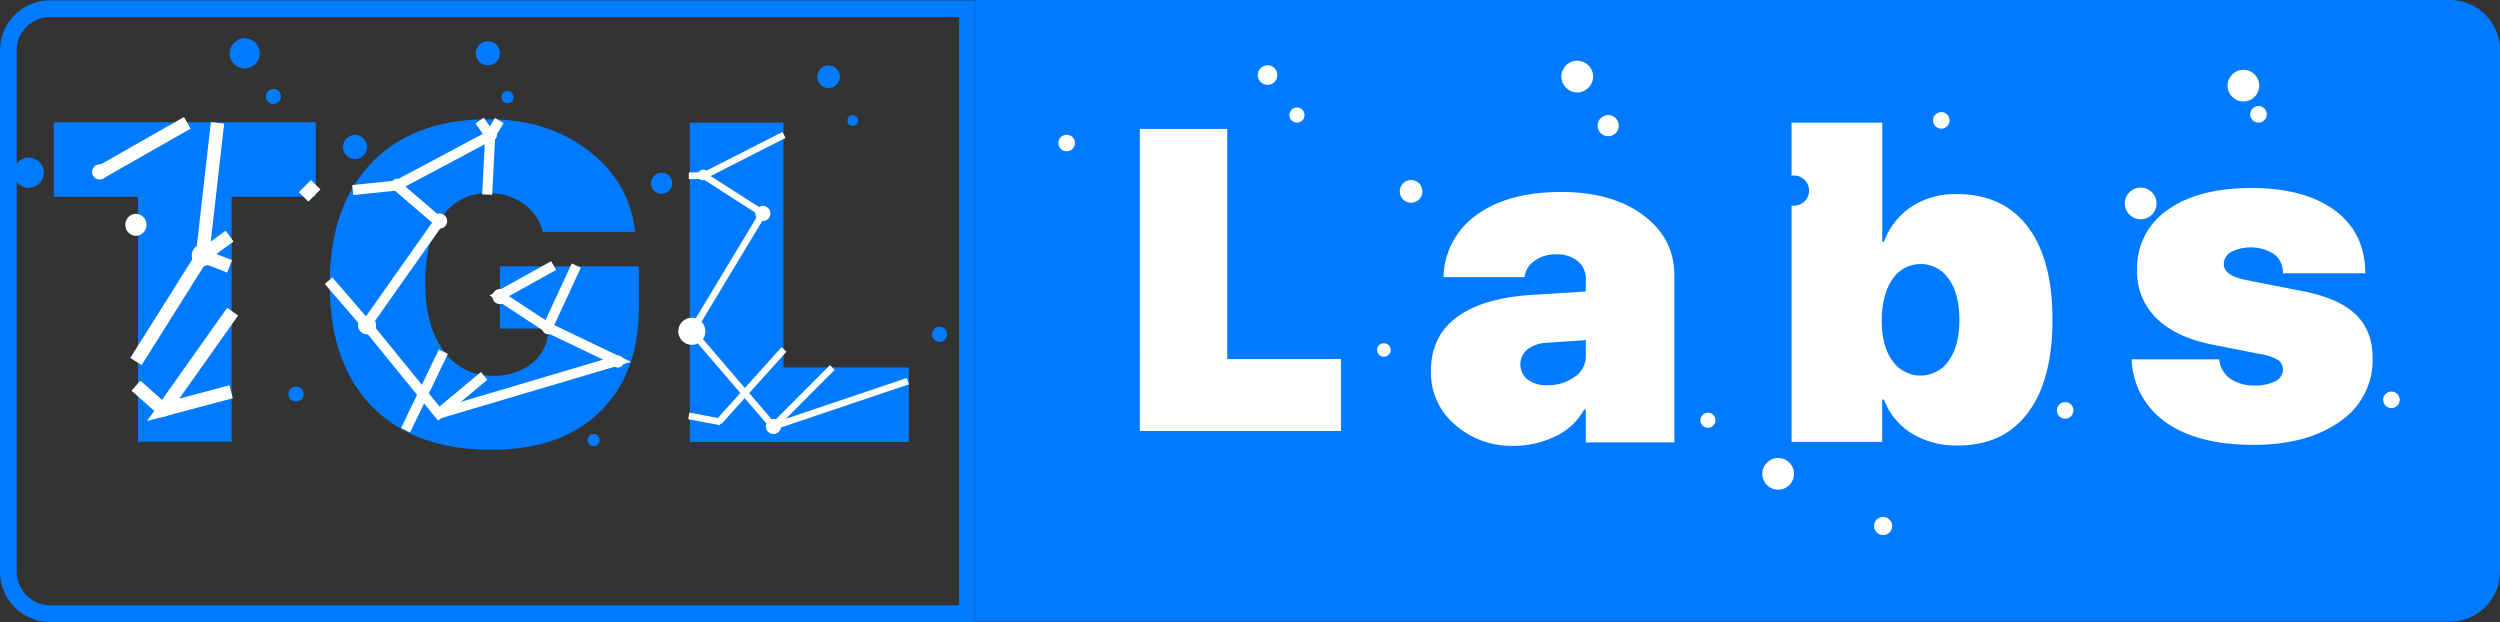 <svg xmlns="http://www.w3.org/2000/svg" viewBox="0 0 747.07 185.87"><rect x="0" y="0" width="747.07" height="185.87" fill="#333333" stroke="none"/><defs><style>.cls-1{fill:#007bff;}.cls-2{fill:#fff;}.cls-3,.cls-4,.cls-5{fill:none;stroke:#fff;stroke-miterlimit:10;}.cls-3{stroke-width:2px;}.cls-4{stroke-width:3px;}.cls-5{stroke-width:4px;}</style></defs><g id="Layer_2" data-name="Layer 2"><g id="Layer_1-2" data-name="Layer 1"><path class="cls-1" d="M292.11,185.28V.5h440A14.52,14.52,0,0,1,746.57,15V170.78a14.52,14.52,0,0,1-14.5,14.5Z"/><path class="cls-1" d="M732.07,1a14,14,0,0,1,14,14V170.78a14,14,0,0,1-14,14H292.61V1H732.07m0-1H291.61V185.78H732.07a15,15,0,0,0,15-15V15a15,15,0,0,0-15-15Z"/><path class="cls-1" d="M286.61,5.09V180.87H15a10,10,0,0,1-10-10V15.09a10,10,0,0,1,10-10H286.61m5-5H15a15,15,0,0,0-15,15V170.87a15,15,0,0,0,15,15H291.61V.09Z"/><path class="cls-1" d="M271.59,109.78v22.29H206.13V36.65h28v73.13Z"/><circle class="cls-1" cx="247.59" cy="22.94" r="3.39"/><circle class="cls-1" cx="254.82" cy="36.03" r="1.58"/><circle class="cls-1" cx="280.77" cy="99.9" r="2.26"/><circle class="cls-1" cx="197.71" cy="54.76" r="3.16"/><circle class="cls-2" cx="210.13" cy="52.28" r="1.58"/><circle class="cls-2" cx="227.96" cy="63.79" r="2.26"/><circle class="cls-2" cx="206.74" cy="99" r="4.06"/><circle class="cls-2" cx="231.12" cy="127.44" r="2.26"/><polyline class="cls-3" points="234.28 40.32 210.35 52.51 227.96 63.79 206.74 99 231.12 127.44 248.72 109.83"/><line class="cls-3" x1="210.35" y1="52.51" x2="205.84" y2="52.51"/><line class="cls-3" x1="231.12" y1="127.44" x2="271.29" y2="113.9"/><line class="cls-3" x1="215.32" y1="126.08" x2="205.84" y2="124.28"/><line class="cls-3" x1="214.8" y1="126.08" x2="234.28" y2="104.42"/><path class="cls-1" d="M190.9,92.14q0,19.65-11.73,31T146.73,134.4q-22.81,0-35.51-12.9T98.53,84.94q0-23.34,12.56-36.31t34.78-13q17.85,0,30.09,9.46t13.82,24.2H162.2a14.55,14.55,0,0,0-5.78-8.43A17.47,17.47,0,0,0,146,57.76a16.09,16.09,0,0,0-13.91,7q-5,7-5,19.74,0,13,5.49,20.37a17.5,17.5,0,0,0,14.81,7.4,17.89,17.89,0,0,0,11.31-3.5,13,13,0,0,0,5.09-9.26l.13-1.32H149.38V79.58H190.9Z"/><circle class="cls-1" cx="145.8" cy="15.94" r="3.61"/><circle class="cls-1" cx="151.67" cy="29.03" r="1.81"/><circle class="cls-2" cx="118.72" cy="55.21" r="1.81"/><circle class="cls-2" cx="146.71" cy="40.32" r="1.81"/><circle class="cls-2" cx="131.36" cy="66.05" r="2.26"/><circle class="cls-2" cx="149.41" cy="88.62" r="2.26"/><circle class="cls-2" cx="163.86" cy="98.1" r="1.81"/><circle class="cls-2" cx="109.69" cy="97.2" r="2.71"/><circle class="cls-2" cx="184.62" cy="108.03" r="1.81"/><circle class="cls-1" cx="177.4" cy="131.5" r="1.81"/><circle class="cls-1" cx="106.08" cy="43.93" r="3.61"/><polyline class="cls-4" points="149.19 36.03 146.48 40.54 118.49 55.44 131.13 66.27 109.47 96.97 98.18 83.88"/><polyline class="cls-4" points="143.32 36.03 146.48 40.54 145.58 58.15"/><line class="cls-4" x1="118.49" y1="55.44" x2="105.4" y2="56.79"/><polyline class="cls-4" points="109.47 96.97 131.13 123.6 144.67 112.32"/><polyline class="cls-4" points="131.13 123.6 184.4 107.8 163.63 97.87 149.19 88.39 165.44 79.36"/><line class="cls-4" x1="163.63" y1="97.87" x2="172.21" y2="79.36"/><line class="cls-4" x1="132.49" y1="105.09" x2="121.2" y2="128.57"/><path class="cls-1" d="M69.23,132h-28V58.82H16.07V36.54H94.36V58.82H69.23Z"/><circle class="cls-1" cx="73.13" cy="15.94" r="4.51"/><circle class="cls-1" cx="81.69" cy="28.82" r="2.27"/><circle class="cls-1" cx="88.46" cy="117.74" r="2.27"/><circle class="cls-1" cx="8.58" cy="51.6" r="4.51"/><circle class="cls-2" cx="29.77" cy="51.38" r="2.27"/><ellipse class="cls-2" cx="60.47" cy="76.32" rx="3.17" ry="3.28"/><circle class="cls-2" cx="48.73" cy="122.25" r="2.27"/><ellipse class="cls-2" cx="40.61" cy="67.18" rx="3.17" ry="3.28"/><line class="cls-5" x1="29.79" y1="51.6" x2="55.97" y2="36.71"/><polyline class="cls-5" points="65 36.71 60.49 76.43 68.61 70.56"/><polyline class="cls-5" points="68.61 79.59 60.49 76.43 40.63 108.03"/><polyline class="cls-5" points="69.52 93.13 48.75 122.47 69.06 117.06"/><line class="cls-5" x1="48.75" y1="122.47" x2="40.63" y2="115.25"/><line class="cls-5" x1="90.73" y1="58.83" x2="94.34" y2="55.21"/><path class="cls-2" d="M400.72,107.3v21.49h-60.1V38.53h26.12V107.3Z"/><path class="cls-2" d="M452.2,133.24a25.48,25.48,0,0,1-17.39-6.32,20.3,20.3,0,0,1-7.21-16q0-10.44,7.77-16.16t22.51-6.65l16-1V83.58A6.78,6.78,0,0,0,471.44,78a9.78,9.78,0,0,0-6.35-2A10.77,10.77,0,0,0,458.48,78a6.82,6.82,0,0,0-2.91,4.82h-24.2a23.2,23.2,0,0,1,9.92-18.61q9.39-6.84,25.26-6.84,15.13,0,24.46,6.91t9.33,18v49.92H473.89v-9.79h-.53a18.7,18.7,0,0,1-8.63,8A28.24,28.24,0,0,1,452.2,133.24Zm10.12-18.12a13.86,13.86,0,0,0,8.13-2.41,7.41,7.41,0,0,0,3.44-6.32v-4.76l-11.51.79a10.37,10.37,0,0,0-5.95,2,5.8,5.8,0,0,0,.07,9A9.22,9.22,0,0,0,462.32,115.12Z"/><path class="cls-2" d="M585,133.12a25.21,25.21,0,0,1-13.72-3.6,20.53,20.53,0,0,1-8.3-10.08h-.53v12.63H535.37V36.65h27.11V72.22H563a21.31,21.31,0,0,1,8.23-10.48A23.85,23.85,0,0,1,584.7,58q13.81,0,21.22,9.72t7.41,27.84q0,18-7.34,27.8T585,133.12Zm-2.62-49.69a10.11,10.11,0,0,0-16.86,0q-3.13,4.53-3.2,12.2t3.17,12.17a10.22,10.22,0,0,0,16.89-.07q3.15-4.49,3.14-12.16T582.41,83.43Z"/><path class="cls-2" d="M638.62,80.73a21,21,0,0,1,9.12-18q9.13-6.54,25.06-6.54t25,6.74q9,6.75,9,18.72h-24.6A6.86,6.86,0,0,0,679.65,76a13.11,13.11,0,0,0-12.9-.72A4.13,4.13,0,0,0,664.54,79c0,2.29,2.36,3.87,7.07,4.76L688.08,87q10.84,2.11,15.9,7T709,107.11a22,22,0,0,1-9.75,18.82q-9.76,7-25.89,7-16.86,0-26.28-6.84A23.76,23.76,0,0,1,637,107.38h26.18a7.84,7.84,0,0,0,3.21,5.72,12.06,12.06,0,0,0,7.37,2.08,12.58,12.58,0,0,0,6.22-1.29,4,4,0,0,0,2.24-3.54,3.31,3.31,0,0,0-1.58-2.81,14.4,14.4,0,0,0-5.29-1.75L661.23,103q-11-2.17-16.83-7.9A19.39,19.39,0,0,1,638.62,80.73Z"/><circle class="cls-2" cx="639.69" cy="60.8" r="4.74"/><circle class="cls-2" cx="714.62" cy="119.48" r="2.48"/><circle class="cls-2" cx="670.39" cy="25.59" r="4.74"/><circle class="cls-2" cx="674.9" cy="34.17" r="2.48"/><circle class="cls-2" cx="531.36" cy="141.6" r="4.74"/><circle class="cls-2" cx="617.12" cy="122.64" r="2.48"/><circle class="cls-1" cx="536.1" cy="56.96" r="4.51"/><circle class="cls-2" cx="562.73" cy="157.18" r="2.71"/><circle class="cls-2" cx="580.11" cy="35.97" r="2.48"/><circle class="cls-2" cx="480.57" cy="37.55" r="3.16"/><circle class="cls-2" cx="421.67" cy="57.19" r="3.39"/><circle class="cls-2" cx="471.32" cy="22.88" r="4.74"/><circle class="cls-2" cx="510.37" cy="125.58" r="2.26"/><circle class="cls-2" cx="413.54" cy="104.59" r="2.03"/><circle class="cls-2" cx="318.75" cy="42.74" r="2.48"/><circle class="cls-2" cx="378.78" cy="22.43" r="2.93"/><circle class="cls-2" cx="387.58" cy="34.39" r="2.26"/></g></g></svg>